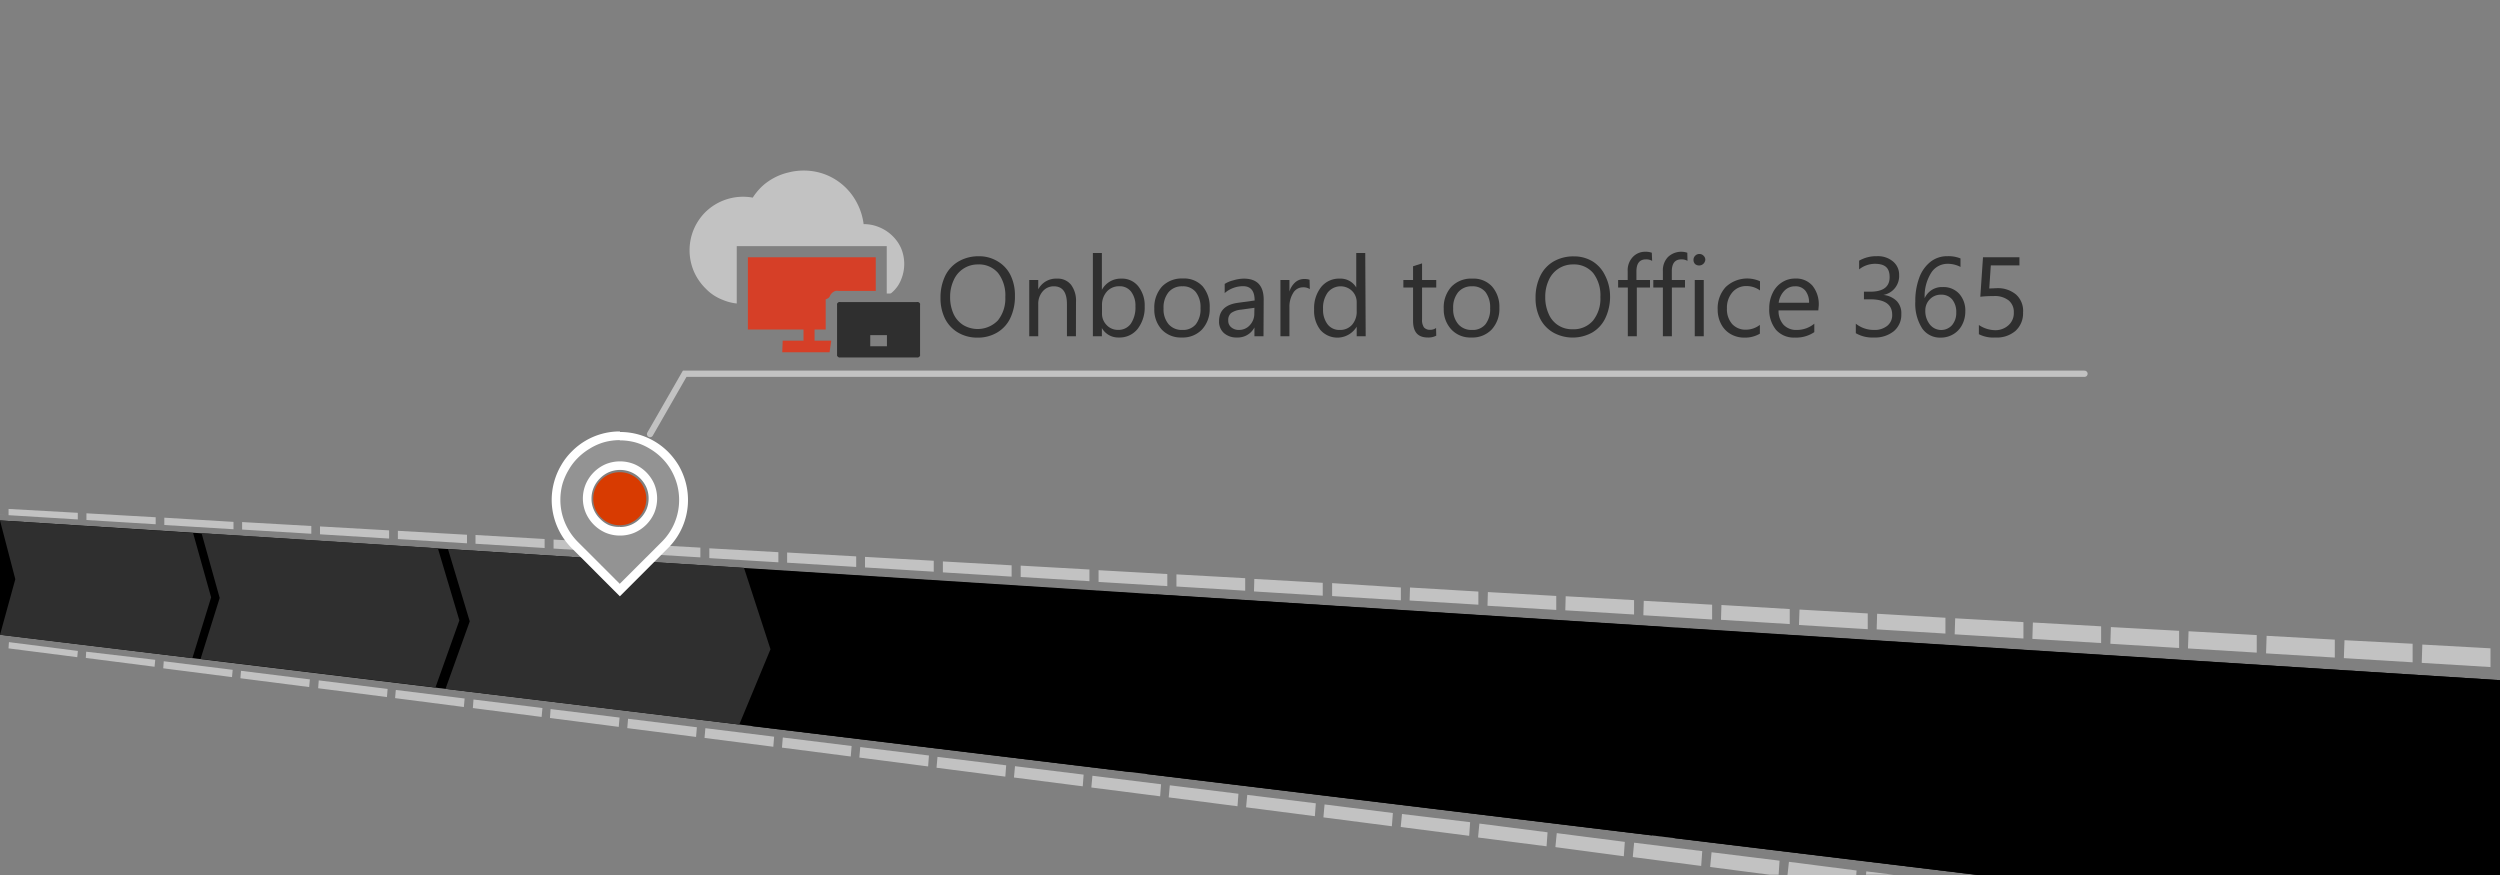 <svg xmlns="http://www.w3.org/2000/svg" viewBox="0 0 400 140"><rect x="0" y="0" width="400" height="140" fill="#808080" stroke="none"/><defs><style>.cls-1{fill:#c2c2c2}.cls-2{fill:#fff}.cls-3{fill:#2f2f2f}.cls-4,.cls-7{fill:none}.cls-4{stroke:#c2c2c2;stroke-linecap:round;stroke-miterlimit:10}.cls-5{fill:#939393}.cls-6{fill:#d83b01}.cls-8{fill:#d63f27}</style></defs><title>o365roadmaponboard</title><g id="Road"><path d="M0,81.41v1l0-1Zm13.83.72V83.2l11.08.68,0-1.12Zm24.91,1.4v1.2l11.07.67,0-1.24Zm24.92,1.4,0,1.26v.06l11.06.68,0-1.37Zm24.91,1.4,0,1.38v.06l11,.68,0-1.5Zm24.92,1.4,0,1.5v.07l11.05.67,0-1.62Zm37.37,2.1,0,1.68v.07l11,.68,0-1.81Zm24.91,1.4,0,1.81v.07l11,.67,0-1.93Zm24.92,1.4-.05,1.93v.07l11,.68V93.25Zm37.37,2.1L238,96.84v.08l11,.67V95.35ZM263,96.13l-.06,2.23v.08l11,.68V96.75Zm24.92,1.4-.08,2.35V100l11,.67V98.15Zm24.91,1.4-.08,2.47v.09l11,.67V99.54Zm24.91,1.4-.08,2.59V103l11,.68v-2.75Zm24.92,1.4-.09,2.71v.1l11,.67v-2.87Zm24.91,1.4-.09,2.84v.09l11,.67v-3Zm-12.45-.7-.1,2.78v.09l11,.67V103ZM350.17,101l-.09,2.65v.1l11,.67v-2.81Zm-24.91-1.4-.08,2.53v.09l11,.67v-2.68Zm-24.92-1.4-.07,2.41v.09l11,.67V98.84Zm-24.91-1.4-.07,2.29v.08l11,.68V97.45Zm-24.92-1.4-.06,2.17v.08l11,.67v-2.3ZM225.6,94l-.06,2v.08l11,.67V94.65Zm-12.46-.7,0,2v.07l11,.68V94Zm-24.91-1.4,0,1.87v.07l11,.67v-2Zm-24.92-1.4,0,1.75v.07l11,.67,0-1.87Zm-24.91-1.4,0,1.62v.07l11,.68,0-1.75Zm-12.46-.7,0,1.56v.07l11.05.68,0-1.69ZM101,87l0,1.44v.07l11.06.67,0-1.56Zm-24.92-1.4V87l11.06.68,0-1.44ZM51.2,84.23v1.26l11.06.68,0-1.31Zm-24.91-1.4V84l11.07.68,0-1.18ZM1.37,81.43v1l11.08.68,0-1.06Z" class="cls-1"/><path d="M1.43,102.74l-.07,1,11,1.41.1-1ZM26.2,105.8l-.08,1.08v.05l11,1.41.11-1.17ZM51,108.86l-.09,1.2v.06l11,1.41.11-1.3Zm24.76,3.06-.1,1.32v.05l11,1.42.13-1.43ZM100.49,115l-.12,1.43v.07l11,1.41.13-1.55ZM125.25,118l-.13,1.55v.07l11,1.42.14-1.68Zm12.39,1.53-.14,1.61v.07l11,1.42.13-1.75Zm24.76,3.06-.16,1.74v.07l11,1.41.14-1.87Zm24.77,3.06-.17,1.86v.07L198,129l.15-2Zm24.76,3.06-.18,2v.07l10.95,1.42.16-2.12Zm12.39,1.53-.2,2v.08l10.95,1.41.15-2.18Zm24.76,3.06-.21,2.16v.08L259.81,137l.16-2.3Zm24.77,3.06-.22,2.28v.08l9.55,1.24h1.4l.15-2.25Zm24.76,3.06-.05.54H303Zm-12.38-1.53L286,140h11l.05-.72Zm-24.77-3.06-.21,2.22v.08l10.94,1.42.17-2.37Zm-24.76-3.06-.2,2.1V134l10.95,1.41.16-2.24Zm-37.14-4.59-.18,1.92,0,.07,11,1.42.15-2.06Zm-24.77-3.06-.17,1.8V126l11,1.41.15-1.93ZM150,121.1l-.15,1.67v.07l11,1.42.14-1.81Zm-37.14-4.59-.13,1.49v.07l11,1.41.13-1.61Zm-24.77-3.06L88,114.82v.06l11,1.42.13-1.49Zm-24.76-3.06-.11,1.25v.06l11,1.42.12-1.36Zm-24.77-3.06-.09,1.13v.06l11,1.41.11-1.23Zm-24.77-3.06-.06,1,0,0,11,1.41.11-1.11Z" class="cls-1"/><path d="M.06,82.36H0l1.37.08h0Z" class="cls-2"/><polygon points="400 108.83 400 140 316.43 140 0 101.56 0 83.27 400 108.83"/><path d="M33.78,95.58l-3,9.72L0,101.57l2.45-8.9L0,83.27l30.89,2Z" class="cls-3"/><path d="M73.5,99.26,69.67,110l-37.58-4.57,3.06-9.76-2.9-10.36,37.81,2.42Z" class="cls-3"/><path d="M123.28,103.88l-5,12.05-47-5.71,3.88-10.8L71.68,87.86l47.36,3Z" class="cls-3"/><path d="M187.52,109.85l-6.69,13.68-60.49-7.35,5.06-12.1-4.3-13,61,3.91Z"/><path d="M273.65,117.84l-9.37,15.83-80.75-9.81,6.81-13.75-5.47-15,81.66,5.23Z"/><path d="M400,108.83l-129.78-8.24,7.25,17.61-9.55,15.91,48.5,5.89H400"/></g><g id="Pins"><polyline points="104.01 69.46 109.55 59.8 333.52 59.8" class="cls-4"/><path d="M92,87.15a10.28,10.28,0,0,1-2.21-3.31A10,10,0,0,1,89,80a10.4,10.4,0,0,1,.36-2.71,10.25,10.25,0,0,1,1-2.44A10.08,10.08,0,0,1,92,72.74,10.5,10.5,0,0,1,94,71.15a9.66,9.66,0,0,1,2.43-1,10.18,10.18,0,0,1,2.71-.36,10.07,10.07,0,0,1,2.71.36,10,10,0,0,1,2.44,1,10.47,10.47,0,0,1,2.07,1.59A10.1,10.1,0,0,1,109,77.23a10.16,10.16,0,0,1-.41,6.62,10.24,10.24,0,0,1-2.21,3.3l-7.21,7.21Zm7.2-12.6a5.13,5.13,0,0,0-2,.41,5.31,5.31,0,0,0-1.66,1.13,5.41,5.41,0,0,0-1.13,1.67,5.14,5.14,0,0,0,0,4.07,5.41,5.41,0,0,0,1.13,1.67,5.31,5.31,0,0,0,1.66,1.13,5.28,5.28,0,0,0,4.08,0,5.32,5.32,0,0,0,2.8-2.8,5.26,5.26,0,0,0,0-4.07,5.32,5.32,0,0,0-2.8-2.8A5.13,5.13,0,0,0,99.16,74.55Z" class="cls-5"/><path d="M99.16,70.46a9.59,9.59,0,0,1,2.53.33,9.34,9.34,0,0,1,2.27,1,9.57,9.57,0,0,1,1.93,1.49,9.27,9.27,0,0,1,1.48,1.92,9.83,9.83,0,0,1,.95,2.26,9.6,9.6,0,0,1,.34,2.53,9.42,9.42,0,0,1-2.78,6.71l-6.72,6.71-1.7-1.7-2.29-2.29-2.72-2.72a9.63,9.63,0,0,1-2.06-3.08A9.41,9.41,0,0,1,89.66,80,9.6,9.6,0,0,1,90,77.42a9.85,9.85,0,0,1,1-2.26,8.94,8.94,0,0,1,1.48-1.92,9.86,9.86,0,0,1,1.93-1.49,9.17,9.17,0,0,1,2.27-1,9.57,9.57,0,0,1,2.52-.33m0,15.27a5.86,5.86,0,0,0,2.32-.46,6.1,6.1,0,0,0,3.16-3.16,6.06,6.06,0,0,0,0-4.63,6.1,6.1,0,0,0-3.16-3.16,6.08,6.08,0,0,0-4.64,0,6.13,6.13,0,0,0-3.15,3.16,5.94,5.94,0,0,0,0,4.63,6.13,6.13,0,0,0,3.15,3.16,5.86,5.86,0,0,0,2.32.46m0-16.66a10.71,10.71,0,0,0-2.89.38,10.76,10.76,0,0,0-4.8,2.8,10.31,10.31,0,0,0-1.71,2.21A10.94,10.94,0,0,0,88.27,80a11,11,0,0,0,3.19,7.69l2.73,2.72,2.29,2.3,1.7,1.7,1,1,1-1,6.71-6.72a10.9,10.9,0,0,0,2.36-3.52,10.9,10.9,0,0,0,.44-7.06,11.38,11.38,0,0,0-1.08-2.6,11.55,11.55,0,0,0-1.71-2.21,10.91,10.91,0,0,0-4.81-2.8,10.73,10.73,0,0,0-2.9-.38Zm0,15.27A4.26,4.26,0,0,1,97.4,84,4.53,4.53,0,0,1,96,83a4.47,4.47,0,0,1-1-1.46,4.28,4.28,0,0,1-.36-1.75A4.46,4.46,0,0,1,95,78a4.65,4.65,0,0,1,1-1.46,4.53,4.53,0,0,1,1.45-1,4.6,4.6,0,0,1,3.52,0,4.63,4.63,0,0,1,1.46,1,4.8,4.8,0,0,1,1,1.46,4.46,4.46,0,0,1,.35,1.76,4.53,4.53,0,0,1-.35,1.76,4.88,4.88,0,0,1-1,1.45,4.63,4.63,0,0,1-1.46,1,4.29,4.29,0,0,1-1.76.35Z" class="cls-2"/><path d="M102.17,76.79a4.39,4.39,0,0,0-1.36-.91,4.29,4.29,0,0,0-3.3,0,4.23,4.23,0,0,0-1.35.91,4.29,4.29,0,0,0-.91,1.35,4.32,4.32,0,0,0,0,3.31,4.29,4.29,0,0,0,.91,1.35,4.21,4.21,0,0,0,3,1.24,4.16,4.16,0,0,0,1.65-.33,4.39,4.39,0,0,0,1.36-.91,4.43,4.43,0,0,0,.9-1.35,4.2,4.2,0,0,0,0-3.31,4.43,4.43,0,0,0-.9-1.35" class="cls-6"/><g id="cloud_devices"><path d="M115.54,47.94a8.06,8.06,0,0,0,2.34.62l0-9.18h24l0,7.59c.77,0,.62,0,.91-.24a5.19,5.19,0,0,0,1.39-2,6.52,6.52,0,0,0,0-5,6.34,6.34,0,0,0-1.4-2,6.53,6.53,0,0,0-2.07-1.36,6.32,6.32,0,0,0-2.53-.51,9.94,9.94,0,0,0-1.07-3.4,9.58,9.58,0,0,0-5-4.52,9.61,9.61,0,0,0-3.52-.65,9.72,9.72,0,0,0-2.42.3A9.41,9.41,0,0,0,122,29.75a9.75,9.75,0,0,0-1.56,1.87A8.62,8.62,0,0,0,112.8,34,8.73,8.73,0,0,0,111,36.7a8.66,8.66,0,0,0,0,6.68,8.73,8.73,0,0,0,1.85,2.73A7.42,7.42,0,0,0,115.54,47.94Z" class="cls-1"/><rect width="1.78" height="1.78" x="139.24" y="53.62" class="cls-7"/><rect width=".89" height=".89" x="124.11" y="53.62" class="cls-7"/><path d="M133,54.51h-2.67V52.73h1.78V47.9c.56-.21.61-.41.7-.59a1.41,1.41,0,0,1,.35-.46,1.54,1.54,0,0,1,.49-.3,2,2,0,0,1,.59,0h5.88V41.16H119.66V52.73h8.9v1.78h-3.33c0,.12-.07,1.85-.07,1.85s7.57,0,7.57,0" class="cls-8"/><path d="M147.21,48.6a.42.42,0,0,0-.11-.16.45.45,0,0,0-.19-.11.6.6,0,0,0-.24,0H134.48a.6.6,0,0,0-.24,0,.4.4,0,0,0-.19.11.61.61,0,0,0-.12.16.41.41,0,0,0,0,.16v8a.4.4,0,0,0,0,.15.61.61,0,0,0,.12.16.52.52,0,0,0,.19.12.61.61,0,0,0,.24,0h12.19a.61.61,0,0,0,.24,0,.62.62,0,0,0,.19-.12.42.42,0,0,0,.11-.16.28.28,0,0,0,0-.15v-8A.29.29,0,0,0,147.21,48.6Zm-5.3,6.8h-2.67V53.62h2.67Z" class="cls-3"/></g></g><g id="Text"><path d="M162.39,47.34a8,8,0,0,1-.73,3.53,5.31,5.31,0,0,1-2.11,2.33,6,6,0,0,1-3.17.82,6,6,0,0,1-3.08-.8A5.42,5.42,0,0,1,151.21,51a7.33,7.33,0,0,1-.73-3.32,8,8,0,0,1,.74-3.52,5.4,5.4,0,0,1,2.15-2.33A6.32,6.32,0,0,1,156.6,41a5.67,5.67,0,0,1,3,.8A5.29,5.29,0,0,1,161.67,44,7.28,7.28,0,0,1,162.39,47.34Zm-1.54.19a5.86,5.86,0,0,0-1.15-3.84,4,4,0,0,0-3.21-1.38,4.18,4.18,0,0,0-3.9,2.52,6.2,6.2,0,0,0-.57,2.69,6.43,6.43,0,0,0,.54,2.69A4.17,4.17,0,0,0,154.11,52a4.5,4.5,0,0,0,5.55-.73A5.58,5.58,0,0,0,160.85,47.53Z" class="cls-3"/><path d="M172.15,53.8h-1.44V48.67c0-1.91-.7-2.86-2.09-2.86a2.29,2.29,0,0,0-1.78.8,3,3,0,0,0-.72,2.06V53.8h-1.44v-9h1.44v1.49h0a3.22,3.22,0,0,1,3-1.71,2.72,2.72,0,0,1,2.26,1,4.26,4.26,0,0,1,.78,2.74Z" class="cls-3"/><path d="M183.15,49A5.59,5.59,0,0,1,182,52.65,3.67,3.67,0,0,1,179,54a3,3,0,0,1-2.7-1.51h0V53.8h-1.44V40.48h1.44v5.9h0a3.41,3.41,0,0,1,3.11-1.8,3.31,3.31,0,0,1,2.69,1.2A4.88,4.88,0,0,1,183.15,49Zm-1.48,0a3.65,3.65,0,0,0-.69-2.33,2.26,2.26,0,0,0-1.89-.87,2.6,2.6,0,0,0-2,.86,3.21,3.21,0,0,0-.77,2.2v1.26a2.59,2.59,0,0,0,.74,1.89,2.45,2.45,0,0,0,1.83.77,2.41,2.41,0,0,0,2.05-1A4.64,4.64,0,0,0,181.67,49Z" class="cls-3"/><path d="M193.55,49.26a4.82,4.82,0,0,1-1.22,3.45A4.25,4.25,0,0,1,189.07,54a4.17,4.17,0,0,1-3.19-1.27,4.71,4.71,0,0,1-1.19-3.34,5,5,0,0,1,1.22-3.53,4.4,4.4,0,0,1,3.37-1.3,4,4,0,0,1,3.14,1.25A5,5,0,0,1,193.55,49.26Zm-1.47.06a3.92,3.92,0,0,0-.76-2.6,2.61,2.61,0,0,0-2.15-.91,2.76,2.76,0,0,0-2.19.93,3.85,3.85,0,0,0-.81,2.61,3.68,3.68,0,0,0,.81,2.53,2.77,2.77,0,0,0,2.19.91,2.65,2.65,0,0,0,2.16-.9A3.9,3.9,0,0,0,192.08,49.32Z" class="cls-3"/><path d="M202.16,53.8h-1.45V52.39h0A3,3,0,0,1,197.91,54a3,3,0,0,1-2.08-.71,2.43,2.43,0,0,1-.78-1.9q0-2.52,3-2.94l2.69-.37c0-1.53-.61-2.29-1.85-2.29a4.5,4.5,0,0,0-2.94,1.1V45.43a4.39,4.39,0,0,1,1.36-.57,6.06,6.06,0,0,1,1.7-.28q3.18,0,3.18,3.37Zm-1.45-4.55-2.17.3a3.25,3.25,0,0,0-1.57.54,1.48,1.48,0,0,0-.45,1.2,1.33,1.33,0,0,0,.49,1.09,1.85,1.85,0,0,0,1.24.41A2.3,2.3,0,0,0,200,52a2.68,2.68,0,0,0,.69-1.89Z" class="cls-3"/><path d="M209.57,46.26a1.84,1.84,0,0,0-1.1-.29,1.81,1.81,0,0,0-1.56.9,4.15,4.15,0,0,0-.6,2.34V53.8h-1.44v-9h1.44v1.85h0a3.23,3.23,0,0,1,.92-1.47,2.14,2.14,0,0,1,1.43-.54,2.45,2.45,0,0,1,.87.12Z" class="cls-3"/><path d="M218.51,53.8h-1.44V52.27h0a3.61,3.61,0,0,1-5.81.52,4.94,4.94,0,0,1-1-3.27,5.45,5.45,0,0,1,1.12-3.59,3.68,3.68,0,0,1,3-1.35A2.91,2.91,0,0,1,217,46h0V40.48h1.44Zm-1.44-4.07V48.4a2.52,2.52,0,0,0-.74-1.85,2.64,2.64,0,0,0-3.87.22,4.18,4.18,0,0,0-.77,2.67,3.82,3.82,0,0,0,.72,2.45,2.37,2.37,0,0,0,2,.9,2.5,2.5,0,0,0,1.95-.86A3.2,3.2,0,0,0,217.07,49.73Z" class="cls-3"/><path d="M229.8,53.71a2.72,2.72,0,0,1-1.36.29c-1.57,0-2.35-.88-2.35-2.65V46h-1.55V44.8h1.55V42.6l1.44-.46V44.8h2.27V46h-2.27V51.1a2.05,2.05,0,0,0,.31,1.29,1.26,1.26,0,0,0,1,.38,1.58,1.58,0,0,0,.93-.29Z" class="cls-3"/><path d="M239.9,49.26a4.86,4.86,0,0,1-1.22,3.45A4.26,4.26,0,0,1,235.41,54a4.13,4.13,0,0,1-3.18-1.27A4.66,4.66,0,0,1,231,49.41a4.91,4.91,0,0,1,1.22-3.53,4.38,4.38,0,0,1,3.37-1.3,4,4,0,0,1,3.13,1.25A4.92,4.92,0,0,1,239.9,49.26Zm-1.48.06a4,4,0,0,0-.75-2.6,2.62,2.62,0,0,0-2.15-.91,2.76,2.76,0,0,0-2.2.93,3.85,3.85,0,0,0-.81,2.61,3.63,3.63,0,0,0,.82,2.53,2.77,2.77,0,0,0,2.19.91,2.63,2.63,0,0,0,2.15-.9A3.9,3.9,0,0,0,238.42,49.32Z" class="cls-3"/><path d="M257.61,47.34a8,8,0,0,1-.74,3.53,5.31,5.31,0,0,1-2.11,2.33,6.43,6.43,0,0,1-6.25,0A5.33,5.33,0,0,1,246.43,51a7.21,7.21,0,0,1-.74-3.32,7.89,7.89,0,0,1,.75-3.52,5.32,5.32,0,0,1,2.14-2.33,6.32,6.32,0,0,1,3.23-.81,5.71,5.71,0,0,1,3,.8,5.33,5.33,0,0,1,2,2.25A7.29,7.29,0,0,1,257.61,47.34Zm-1.55.19a5.81,5.81,0,0,0-1.15-3.84,4,4,0,0,0-3.21-1.38,4.18,4.18,0,0,0-3.9,2.52,6.2,6.2,0,0,0-.56,2.69,6.43,6.43,0,0,0,.54,2.69,4,4,0,0,0,3.81,2.47,4.08,4.08,0,0,0,3.28-1.37A5.58,5.58,0,0,0,256.06,47.53Z" class="cls-3"/><path d="M264.34,41.74a1.9,1.9,0,0,0-1-.24c-1,0-1.51.64-1.51,1.91V44.8H264V46h-2.11V53.8h-1.44V46H258.9V44.8h1.53V43.34a3.06,3.06,0,0,1,.81-2.21,2.69,2.69,0,0,1,2.05-.85,2.76,2.76,0,0,1,1,.16Z" class="cls-3"/><path d="M270,41.74a1.9,1.9,0,0,0-1-.24c-1,0-1.51.64-1.51,1.91V44.8h2.11V46H267.5V53.8h-1.44V46h-1.53V44.8h1.53V43.34a3.06,3.06,0,0,1,.81-2.21,3.07,3.07,0,0,1,3.1-.69Z" class="cls-3"/><path d="M272.85,41.57a1,1,0,0,1-1.62.69.92.92,0,0,1-.27-.69.89.89,0,0,1,.27-.65.86.86,0,0,1,.67-.28.88.88,0,0,1,.67.28A.86.86,0,0,1,272.85,41.57ZM272.6,53.8h-1.44v-9h1.44Z" class="cls-3"/><path d="M281.58,53.39a4.68,4.68,0,0,1-2.47.63,4.33,4.33,0,0,1-2.21-.57,3.91,3.91,0,0,1-1.52-1.6,4.86,4.86,0,0,1-.55-2.33,5,5,0,0,1,1.28-3.59A5,5,0,0,1,281.6,45v1.47a3.67,3.67,0,0,0-2.14-.7,2.88,2.88,0,0,0-2.28,1,3.77,3.77,0,0,0-.87,2.58,3.58,3.58,0,0,0,.83,2.49,2.89,2.89,0,0,0,2.23.91,3.66,3.66,0,0,0,2.21-.77Z" class="cls-3"/><path d="M290.93,49.66h-6.36a3.29,3.29,0,0,0,.81,2.32,2.79,2.79,0,0,0,2.13.81,4.36,4.36,0,0,0,2.78-1v1.35a5.14,5.14,0,0,1-3.13.87,3.79,3.79,0,0,1-3-1.24,5.09,5.09,0,0,1-1.08-3.45,5.42,5.42,0,0,1,.54-2.43,4,4,0,0,1,1.49-1.71,3.77,3.77,0,0,1,2.11-.61A3.43,3.43,0,0,1,290,45.72a4.74,4.74,0,0,1,1,3.18Zm-1.48-1.22a3,3,0,0,0-.6-1.94,2,2,0,0,0-1.65-.69,2.3,2.3,0,0,0-1.71.72,3.33,3.33,0,0,0-.9,1.91Z" class="cls-3"/><path d="M304.21,50.23A3.42,3.42,0,0,1,303,53a4.77,4.77,0,0,1-3.2,1,5.21,5.21,0,0,1-2.87-.69V51.79a4.58,4.58,0,0,0,2.92,1,3.17,3.17,0,0,0,2.11-.66,2.15,2.15,0,0,0,.79-1.77c0-1.64-1.17-2.47-3.52-2.47h-1V46.67h1c2.07,0,3.11-.77,3.11-2.32s-.79-2.14-2.37-2.14a4.1,4.1,0,0,0-2.51.89V41.71a5.51,5.51,0,0,1,2.87-.72,3.73,3.73,0,0,1,2.53.83,2.72,2.72,0,0,1,1,2.17,3.07,3.07,0,0,1-2.52,3.2v0a3.54,3.54,0,0,1,2.16,1A2.8,2.8,0,0,1,304.21,50.23Z" class="cls-3"/><path d="M314.45,49.8a4.6,4.6,0,0,1-.51,2.17,3.7,3.7,0,0,1-1.42,1.51,3.88,3.88,0,0,1-2,.54,3.45,3.45,0,0,1-3-1.52,7.31,7.31,0,0,1-1.07-4.25,10.64,10.64,0,0,1,.63-3.81,5.74,5.74,0,0,1,1.81-2.56,4.3,4.3,0,0,1,2.7-.89,5.1,5.1,0,0,1,2.09.36v1.36a4.38,4.38,0,0,0-2.06-.5,3.08,3.08,0,0,0-2.67,1.5,7,7,0,0,0-1,4h0a3,3,0,0,1,2.87-1.78A3.4,3.4,0,0,1,313.47,47,4,4,0,0,1,314.45,49.8ZM313,50a3.15,3.15,0,0,0-.65-2.09,2.22,2.22,0,0,0-1.8-.76,2.39,2.39,0,0,0-1.78.74,2.49,2.49,0,0,0-.72,1.8,3.44,3.44,0,0,0,.72,2.22,2.32,2.32,0,0,0,3.56.11A3,3,0,0,0,313,50Z" class="cls-3"/><path d="M323.69,50a3.78,3.78,0,0,1-1.22,2.95A4.58,4.58,0,0,1,319.23,54a5,5,0,0,1-2.61-.53V52a4.79,4.79,0,0,0,2.62.83A3.09,3.09,0,0,0,321.4,52a2.59,2.59,0,0,0,.81-2,2.38,2.38,0,0,0-.82-1.93,3.6,3.6,0,0,0-2.4-.7,18.38,18.38,0,0,0-2.14.11l.43-6.32h5.83v1.3h-4.58l-.25,3.7,1.16-.05a4.54,4.54,0,0,1,3.11,1A3.5,3.5,0,0,1,323.69,50Z" class="cls-3"/></g></svg>